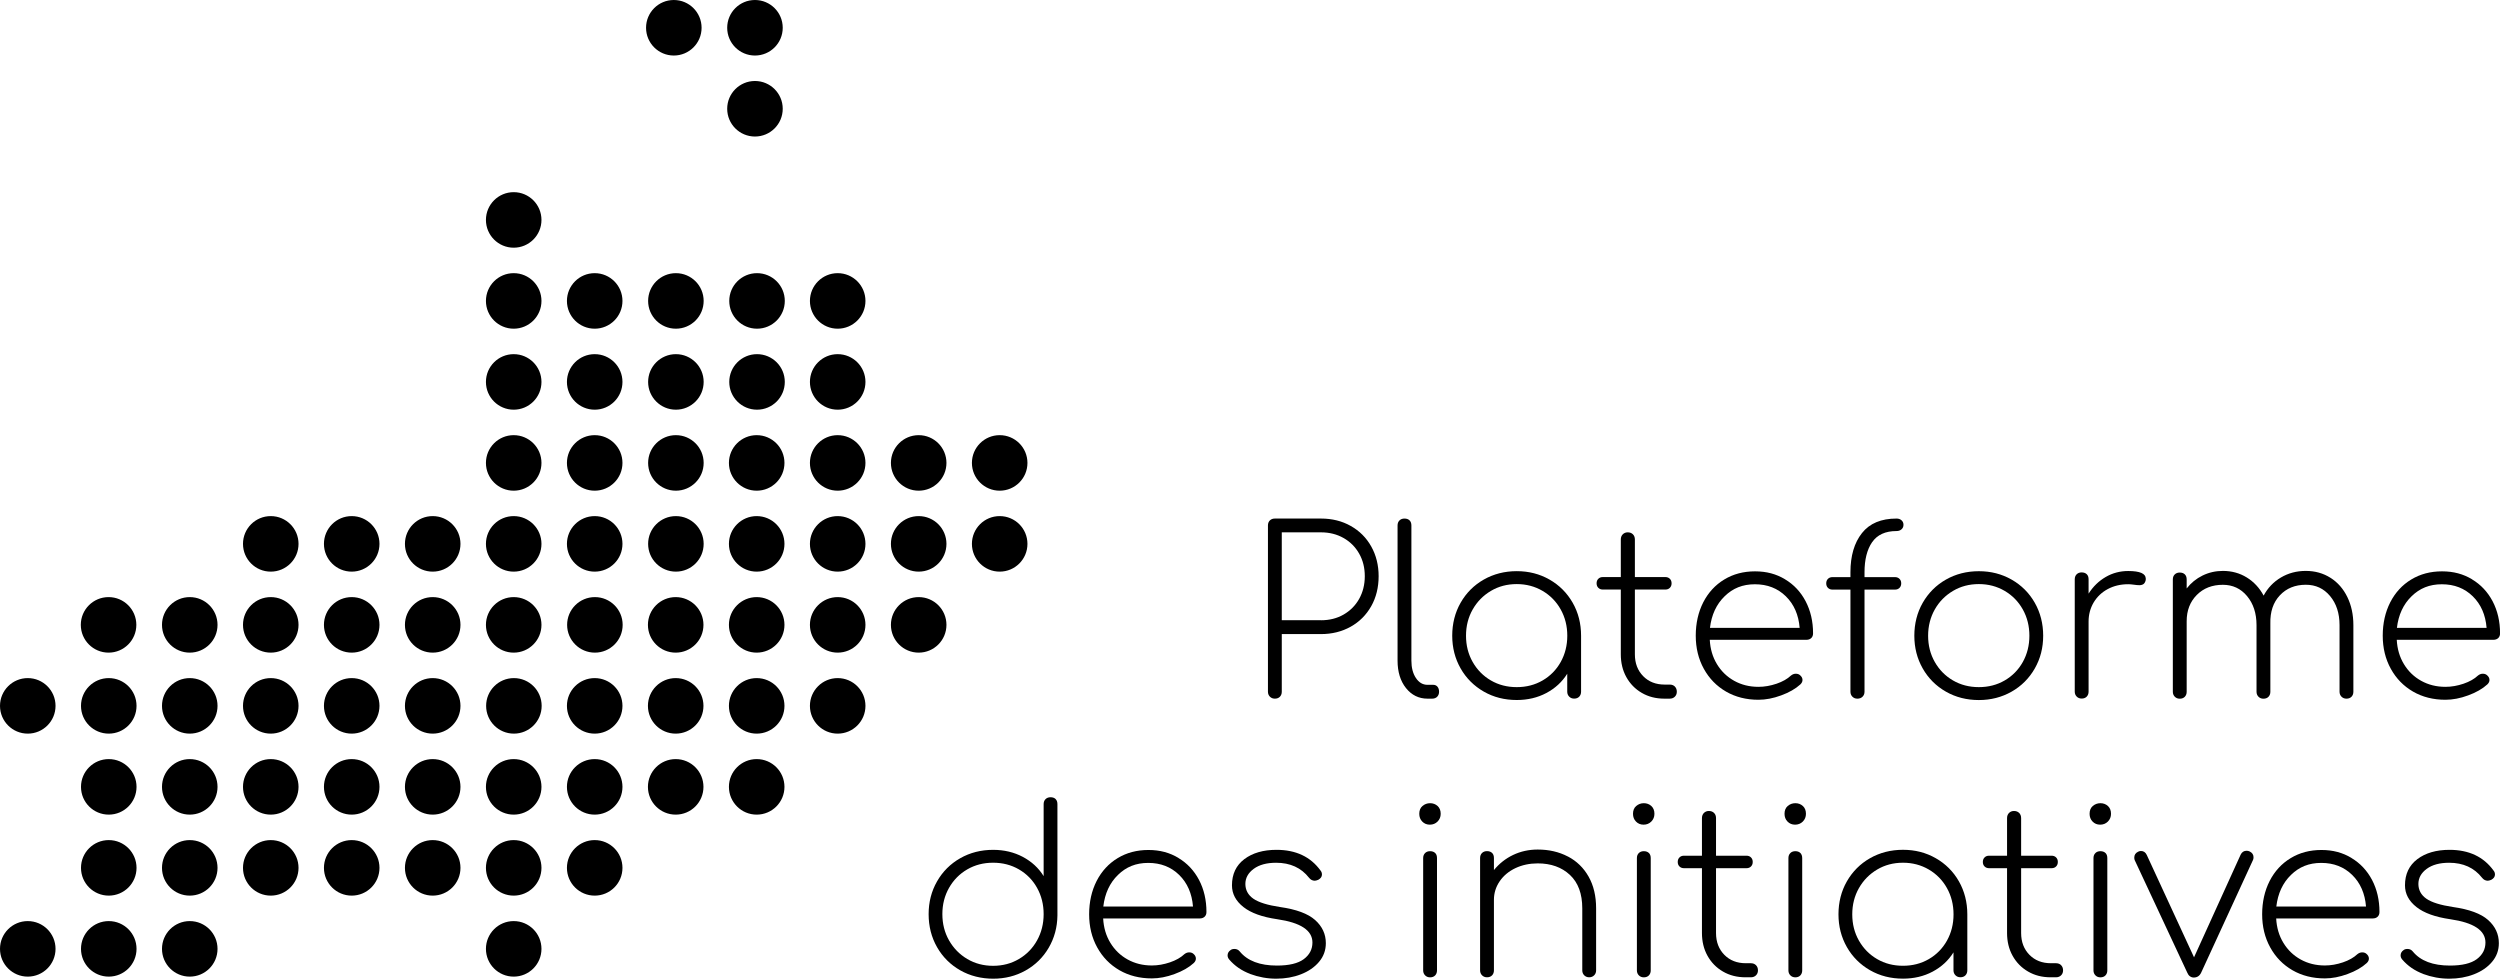 <?xml version="1.0" encoding="UTF-8"?><svg id="Calque_1" xmlns="http://www.w3.org/2000/svg" viewBox="0 0 520.39 203.72"><g><circle cx="123.79" cy="113.21" r="5.78"/><circle cx="140.69" cy="62.64" r="5.78"/><circle cx="140.69" cy="79.5" r="5.78"/><circle cx="157.58" cy="62.64" r="5.78"/><circle cx="157.58" cy="79.5" r="5.78"/><circle cx="140.69" cy="96.36" r="5.78"/><circle cx="140.69" cy="113.21" r="5.78"/><circle cx="123.83" cy="130.07" r="5.78"/><circle cx="106.97" cy="146.93" r="5.78"/></g><g><circle cx="106.93" cy="45.78" r="5.78"/><circle cx="106.93" cy="62.64" r="5.78"/><circle cx="157.15" cy="5.78" r="5.78"/><circle cx="157.15" cy="22.64" r="5.78"/><circle cx="140.26" cy="5.78" r="5.78"/><circle cx="123.79" cy="62.64" r="5.78"/><circle cx="174.37" cy="62.64" r="5.78"/><circle cx="106.93" cy="79.5" r="5.78"/><circle cx="123.79" cy="79.5" r="5.78"/><circle cx="174.37" cy="79.5" r="5.78"/><circle cx="106.93" cy="96.36" r="5.78"/><circle cx="123.79" cy="96.36" r="5.78"/><circle cx="157.51" cy="96.36" r="5.78"/><circle cx="174.37" cy="96.36" r="5.78"/><circle cx="191.23" cy="96.36" r="5.78"/><circle cx="208.09" cy="96.36" r="5.78"/><circle cx="56.36" cy="113.21" r="5.78"/><circle cx="73.21" cy="113.21" r="5.78"/><circle cx="90.07" cy="113.21" r="5.78"/><circle cx="106.93" cy="113.21" r="5.78"/><circle cx="157.51" cy="113.21" r="5.78"/><circle cx="174.37" cy="113.21" r="5.78"/><circle cx="191.23" cy="113.21" r="5.78"/><circle cx="208.09" cy="113.21" r="5.78"/><circle cx="39.5" cy="130.07" r="5.78"/><circle cx="22.6" cy="130.07" r="5.78"/><circle cx="56.36" cy="130.07" r="5.78"/><circle cx="73.21" cy="130.07" r="5.78"/><circle cx="90.07" cy="130.07" r="5.78"/><circle cx="106.93" cy="130.07" r="5.78"/><circle cx="140.65" cy="130.07" r="5.78"/><circle cx="157.51" cy="130.07" r="5.78"/><circle cx="174.37" cy="130.07" r="5.78"/><circle cx="191.23" cy="130.07" r="5.78"/><circle cx="5.78" cy="146.93" r="5.78"/><circle cx="22.64" cy="146.93" r="5.78"/><circle cx="39.5" cy="146.93" r="5.78"/><circle cx="56.36" cy="146.93" r="5.78"/><circle cx="73.21" cy="146.93" r="5.78"/><circle cx="90.07" cy="146.93" r="5.78"/><circle cx="123.79" cy="146.93" r="5.78"/><circle cx="140.65" cy="146.93" r="5.78"/><circle cx="157.51" cy="146.93" r="5.78"/><circle cx="174.37" cy="146.93" r="5.78"/><circle cx="22.64" cy="163.79" r="5.78"/><circle cx="39.5" cy="163.79" r="5.78"/><circle cx="56.36" cy="163.79" r="5.78"/><circle cx="73.21" cy="163.79" r="5.78"/><circle cx="90.07" cy="163.79" r="5.78"/><circle cx="106.93" cy="163.79" r="5.78"/><circle cx="123.79" cy="163.79" r="5.78"/><circle cx="140.65" cy="163.79" r="5.78"/><circle cx="157.51" cy="163.79" r="5.78"/><circle cx="22.64" cy="180.65" r="5.78"/><circle cx="39.5" cy="180.65" r="5.78"/><circle cx="56.36" cy="180.65" r="5.78"/><circle cx="73.21" cy="180.65" r="5.78"/><circle cx="90.07" cy="180.65" r="5.78"/><circle cx="106.93" cy="180.65" r="5.78"/><circle cx="123.79" cy="180.65" r="5.78"/><circle cx="5.78" cy="197.51" r="5.78"/><circle cx="22.64" cy="197.51" r="5.78"/><circle cx="39.5" cy="197.51" r="5.78"/><circle cx="106.93" cy="197.51" r="5.78"/></g><g><path d="M264.34,145.02c-.27-.27-.41-.62-.41-1.03v-34.61c0-.45,.14-.8,.41-1.06,.27-.26,.62-.38,1.03-.38h9.6c2.3,0,4.37,.51,6.19,1.54,1.82,1.02,3.25,2.45,4.27,4.27,1.02,1.82,1.54,3.89,1.54,6.19s-.51,4.42-1.54,6.24c-1.03,1.82-2.45,3.25-4.27,4.27-1.82,1.02-3.89,1.54-6.19,1.54h-8.16v12c0,.42-.13,.76-.38,1.03-.26,.27-.61,.41-1.06,.41-.42,0-.76-.14-1.03-.41Zm10.63-15.91c1.76,0,3.33-.39,4.7-1.18s2.46-1.87,3.24-3.26,1.18-2.97,1.18-4.73-.39-3.33-1.18-4.71c-.78-1.38-1.86-2.46-3.24-3.24-1.38-.78-2.94-1.18-4.7-1.18h-8.16v18.29h8.16Z"/><path d="M292.66,143.22c-1.17-1.47-1.75-3.38-1.75-5.71v-28.13c0-.45,.14-.8,.41-1.06,.27-.26,.62-.38,1.03-.38,.45,0,.8,.13,1.06,.38,.26,.26,.38,.61,.38,1.06v28.13c0,1.47,.31,2.68,.94,3.62,.62,.94,1.43,1.42,2.42,1.42h1.2c.35,0,.64,.13,.86,.38,.22,.26,.34,.61,.34,1.06,0,.42-.13,.76-.38,1.03-.26,.27-.61,.41-1.06,.41h-.96c-1.82,0-3.32-.74-4.49-2.21Z"/><path d="M322.54,120.64c2.05,1.17,3.65,2.78,4.82,4.82,1.17,2.05,1.75,4.34,1.75,6.86v11.66c0,.42-.13,.76-.38,1.03-.26,.27-.61,.41-1.06,.41-.42,0-.76-.14-1.03-.41-.27-.27-.41-.62-.41-1.03v-3.74c-1.06,1.7-2.5,3.03-4.34,4.01-1.84,.98-3.9,1.46-6.17,1.46-2.53,0-4.82-.58-6.86-1.75s-3.66-2.78-4.82-4.82c-1.17-2.05-1.75-4.32-1.75-6.82s.58-4.82,1.75-6.86c1.17-2.05,2.78-3.66,4.82-4.82s4.34-1.75,6.86-1.75,4.77,.58,6.82,1.75Zm-1.44,21c1.6-.93,2.86-2.21,3.77-3.84,.91-1.63,1.37-3.46,1.37-5.47s-.46-3.84-1.37-5.47-2.17-2.92-3.77-3.86c-1.6-.94-3.39-1.42-5.38-1.42s-3.78,.47-5.38,1.42c-1.6,.95-2.86,2.23-3.79,3.86-.93,1.63-1.39,3.46-1.39,5.47s.46,3.84,1.39,5.47c.93,1.63,2.19,2.91,3.79,3.84,1.6,.93,3.39,1.39,5.38,1.39s3.78-.46,5.38-1.39Z"/><path d="M348.63,142.91c.27,.27,.41,.63,.41,1.08,0,.42-.14,.76-.41,1.03s-.63,.41-1.08,.41h-1.1c-1.76,0-3.33-.4-4.7-1.2-1.38-.8-2.45-1.9-3.22-3.29-.77-1.39-1.15-2.97-1.15-4.73v-13.49h-3.74c-.38,0-.7-.12-.94-.36-.24-.24-.36-.55-.36-.94s.12-.7,.36-.94c.24-.24,.55-.36,.94-.36h3.74v-7.82c0-.45,.14-.81,.41-1.08s.62-.41,1.03-.41c.45,0,.81,.14,1.08,.41,.27,.27,.41,.63,.41,1.08v7.82h6.34c.38,0,.7,.12,.94,.36,.24,.24,.36,.55,.36,.94s-.12,.7-.36,.94c-.24,.24-.55,.36-.94,.36h-6.34v13.49c0,1.86,.58,3.37,1.73,4.54,1.15,1.17,2.64,1.75,4.46,1.75h1.06c.45,0,.81,.14,1.08,.41Z"/><path d="M371.57,120.59c1.84,1.1,3.27,2.63,4.29,4.58,1.02,1.95,1.54,4.18,1.54,6.67,0,.42-.13,.74-.38,.98-.26,.24-.59,.36-1.01,.36h-20.11c.1,1.89,.59,3.58,1.49,5.06,.9,1.49,2.1,2.65,3.6,3.48,1.5,.83,3.18,1.25,5.04,1.25,1.25,0,2.5-.22,3.77-.65,1.26-.43,2.26-1,3-1.7,.32-.26,.66-.38,1.01-.38s.64,.1,.86,.29c.35,.29,.53,.62,.53,1.01,0,.32-.14,.62-.43,.91-1.02,.93-2.36,1.7-4.01,2.3-1.65,.61-3.22,.91-4.73,.91-2.53,0-4.78-.57-6.74-1.7-1.97-1.14-3.51-2.72-4.63-4.75-1.12-2.03-1.68-4.33-1.68-6.89s.52-4.9,1.56-6.94c1.04-2.03,2.5-3.62,4.37-4.75,1.87-1.14,4.01-1.7,6.41-1.7s4.42,.55,6.26,1.66Zm-12.58,3.53c-1.71,1.66-2.73,3.86-3.05,6.58h18.67c-.22-2.72-1.18-4.91-2.88-6.58-1.7-1.66-3.84-2.5-6.43-2.5s-4.6,.83-6.31,2.5Z"/><path d="M389.69,112.86c-1.06,1.55-1.58,3.64-1.58,6.26v1.01h6.34c.38,0,.7,.12,.94,.36,.24,.24,.36,.55,.36,.94s-.12,.7-.36,.94c-.24,.24-.55,.36-.94,.36h-6.34v21.26c0,.42-.14,.76-.41,1.03s-.63,.41-1.08,.41c-.42,0-.76-.14-1.03-.41-.27-.27-.41-.62-.41-1.03v-21.26h-3.74c-.38,0-.7-.12-.94-.36-.24-.24-.36-.55-.36-.94s.12-.7,.36-.94c.24-.24,.55-.36,.94-.36h3.74v-1.01c0-3.42,.8-6.14,2.4-8.16,1.6-2.02,4-3.02,7.2-3.02,.42,0,.76,.12,1.03,.36,.27,.24,.41,.55,.41,.94s-.14,.7-.41,.94c-.27,.24-.62,.36-1.03,.36-2.34,0-4.03,.78-5.09,2.33Z"/><path d="M405.05,143.97c-2.05-1.17-3.66-2.78-4.82-4.82-1.17-2.05-1.75-4.32-1.75-6.82s.58-4.82,1.75-6.86,2.78-3.66,4.82-4.82c2.05-1.17,4.34-1.75,6.86-1.75s4.77,.58,6.82,1.75,3.66,2.78,4.82,4.82,1.75,4.34,1.75,6.86-.58,4.77-1.75,6.82c-1.17,2.05-2.78,3.66-4.82,4.82s-4.32,1.75-6.82,1.75-4.82-.58-6.86-1.75Zm12.24-2.33c1.6-.93,2.86-2.21,3.77-3.84,.91-1.63,1.37-3.46,1.37-5.47s-.46-3.84-1.37-5.47-2.17-2.92-3.77-3.86c-1.6-.94-3.39-1.42-5.38-1.42s-3.78,.47-5.38,1.42c-1.6,.95-2.87,2.23-3.79,3.86s-1.39,3.46-1.39,5.47,.46,3.84,1.39,5.47c.93,1.63,2.19,2.91,3.79,3.84,1.6,.93,3.39,1.39,5.38,1.39s3.78-.46,5.38-1.39Z"/><path d="M446.67,120.47c0,.16-.02,.29-.05,.38-.1,.35-.25,.6-.46,.74-.21,.14-.49,.22-.84,.22-.29,0-.66-.03-1.13-.1s-.86-.1-1.18-.1c-1.6,0-3.02,.34-4.27,1.01s-2.22,1.6-2.93,2.78c-.7,1.19-1.06,2.51-1.06,3.98v14.59c0,.42-.13,.76-.38,1.03-.26,.27-.61,.41-1.06,.41-.42,0-.76-.14-1.03-.41-.27-.27-.41-.62-.41-1.03v-23.38c0-.45,.14-.8,.41-1.06s.62-.38,1.03-.38c.45,0,.8,.13,1.06,.38s.38,.61,.38,1.06v2.98c.93-1.47,2.11-2.62,3.55-3.46s3.01-1.25,4.7-1.25c2.43,0,3.65,.53,3.65,1.58Z"/><path d="M485.12,120.28c1.5,.96,2.67,2.3,3.5,4.01s1.25,3.66,1.25,5.83v13.87c0,.42-.13,.76-.38,1.03-.26,.27-.61,.41-1.06,.41-.42,0-.76-.14-1.03-.41-.27-.27-.41-.62-.41-1.03v-13.87c0-2.46-.66-4.48-1.97-6.05-1.31-1.57-2.99-2.35-5.04-2.35-2.24,0-4.05,.74-5.42,2.21-1.38,1.47-2.03,3.42-1.97,5.86v14.21c0,.42-.13,.76-.38,1.03-.26,.27-.61,.41-1.06,.41-.42,0-.76-.14-1.03-.41-.27-.27-.41-.62-.41-1.03v-13.87c0-2.46-.66-4.48-1.97-6.05-1.31-1.57-2.99-2.35-5.04-2.35-2.21,0-4.02,.7-5.42,2.11s-2.11,3.23-2.11,5.47v14.69c0,.42-.13,.76-.38,1.03-.26,.27-.61,.41-1.06,.41-.42,0-.76-.14-1.03-.41-.27-.27-.41-.62-.41-1.03v-23.38c0-.45,.13-.8,.41-1.06,.27-.26,.62-.38,1.03-.38,.45,0,.8,.13,1.06,.38,.26,.26,.38,.61,.38,1.06v1.87c.9-1.15,2-2.05,3.31-2.69s2.72-.96,4.22-.96c1.86,0,3.52,.46,4.99,1.37,1.47,.91,2.64,2.17,3.5,3.77,.86-1.6,2.06-2.86,3.6-3.77s3.26-1.37,5.18-1.37,3.63,.48,5.14,1.44Z"/><path d="M514.56,120.59c1.84,1.1,3.27,2.63,4.3,4.58,1.02,1.95,1.54,4.18,1.54,6.67,0,.42-.13,.74-.38,.98-.26,.24-.59,.36-1.01,.36h-20.11c.1,1.89,.59,3.58,1.49,5.06,.9,1.49,2.1,2.65,3.6,3.48,1.5,.83,3.18,1.25,5.04,1.25,1.25,0,2.5-.22,3.77-.65,1.26-.43,2.26-1,3-1.7,.32-.26,.66-.38,1.01-.38s.64,.1,.86,.29c.35,.29,.53,.62,.53,1.01,0,.32-.14,.62-.43,.91-1.02,.93-2.36,1.7-4.01,2.3-1.65,.61-3.22,.91-4.73,.91-2.53,0-4.78-.57-6.74-1.7-1.97-1.14-3.51-2.72-4.63-4.75-1.12-2.03-1.68-4.33-1.68-6.89s.52-4.9,1.56-6.94c1.04-2.03,2.5-3.62,4.37-4.75,1.87-1.14,4.01-1.7,6.41-1.7s4.42,.55,6.26,1.66Zm-12.58,3.53c-1.71,1.66-2.73,3.86-3.05,6.58h18.67c-.22-2.72-1.18-4.91-2.88-6.58-1.7-1.66-3.84-2.5-6.43-2.5s-4.6,.83-6.31,2.5Z"/><path d="M219.73,166.33c.26,.26,.38,.61,.38,1.06v23.18c-.03,2.46-.64,4.7-1.82,6.72-1.18,2.02-2.79,3.59-4.82,4.73-2.03,1.14-4.28,1.7-6.74,1.7s-4.82-.58-6.86-1.75c-2.05-1.17-3.66-2.78-4.82-4.82-1.17-2.05-1.75-4.34-1.75-6.86s.58-4.77,1.75-6.82c1.17-2.05,2.78-3.66,4.82-4.82,2.05-1.17,4.34-1.75,6.86-1.75,2.27,0,4.33,.49,6.17,1.46,1.84,.98,3.29,2.31,4.34,4.01v-14.98c0-.45,.14-.8,.41-1.06,.27-.26,.62-.38,1.03-.38,.45,0,.8,.13,1.06,.38Zm-7.63,33.29c1.6-.94,2.86-2.23,3.77-3.87,.91-1.63,1.37-3.46,1.37-5.47s-.46-3.84-1.37-5.47-2.17-2.91-3.77-3.84-3.39-1.39-5.38-1.39-3.78,.46-5.38,1.39c-1.6,.93-2.86,2.21-3.79,3.84-.93,1.63-1.39,3.46-1.39,5.47s.46,3.84,1.39,5.47c.93,1.63,2.19,2.92,3.79,3.87,1.6,.94,3.39,1.42,5.38,1.42s3.78-.47,5.38-1.42Z"/><path d="M245.29,178.59c1.84,1.1,3.27,2.63,4.3,4.58,1.02,1.95,1.54,4.18,1.54,6.67,0,.42-.13,.74-.38,.98-.26,.24-.59,.36-1.01,.36h-20.11c.1,1.89,.59,3.58,1.49,5.06,.9,1.49,2.1,2.65,3.6,3.48,1.5,.83,3.18,1.25,5.04,1.25,1.25,0,2.5-.22,3.77-.65,1.26-.43,2.26-1,3-1.7,.32-.26,.66-.38,1.01-.38s.64,.1,.86,.29c.35,.29,.53,.62,.53,1.01,0,.32-.14,.62-.43,.91-1.02,.93-2.36,1.7-4.01,2.3-1.65,.61-3.22,.91-4.73,.91-2.53,0-4.78-.57-6.74-1.7-1.97-1.14-3.51-2.72-4.63-4.75-1.12-2.03-1.68-4.33-1.68-6.89s.52-4.9,1.56-6.94c1.04-2.03,2.5-3.62,4.37-4.75,1.87-1.14,4.01-1.7,6.41-1.7s4.42,.55,6.26,1.66Zm-12.58,3.53c-1.71,1.66-2.73,3.86-3.05,6.58h18.67c-.22-2.72-1.18-4.91-2.88-6.58-1.7-1.66-3.84-2.5-6.43-2.5s-4.6,.83-6.31,2.5Z"/><path d="M260.24,202.73c-1.76-.66-3.22-1.66-4.37-3-.22-.26-.34-.54-.34-.86,0-.45,.21-.82,.62-1.1,.19-.16,.46-.24,.82-.24,.45,0,.82,.18,1.1,.53,1.6,1.95,4.18,2.93,7.73,2.93,2.53,0,4.39-.45,5.59-1.34,1.2-.9,1.8-2.05,1.8-3.46,0-2.53-2.45-4.14-7.34-4.85-3.1-.45-5.45-1.29-7.03-2.54s-2.38-2.75-2.38-4.51c0-2.34,.86-4.15,2.57-5.45,1.71-1.29,3.94-1.94,6.7-1.94,4.03,0,7.09,1.44,9.17,4.32,.19,.22,.29,.5,.29,.82,0,.45-.26,.82-.77,1.1-.32,.13-.56,.19-.72,.19-.48,0-.88-.21-1.2-.62-1.63-2.08-3.92-3.12-6.86-3.12-1.95,0-3.5,.42-4.66,1.27-1.15,.85-1.73,1.9-1.73,3.14s.55,2.3,1.66,3.07,2.95,1.34,5.54,1.73c3.39,.48,5.83,1.38,7.32,2.71,1.49,1.33,2.23,2.94,2.23,4.82,0,1.47-.47,2.77-1.42,3.89-.94,1.12-2.2,1.98-3.77,2.59-1.57,.61-3.28,.91-5.14,.91s-3.66-.33-5.42-.98Z"/><path d="M296.05,171.01c-.42-.43-.62-.97-.62-1.61,0-.7,.22-1.25,.67-1.63s.98-.58,1.58-.58,1.13,.19,1.56,.58,.65,.93,.65,1.63c0,.64-.22,1.18-.65,1.61-.43,.43-.97,.65-1.61,.65s-1.17-.22-1.58-.65Zm.6,32.02c-.27-.27-.41-.62-.41-1.03v-23.38c0-.45,.14-.8,.41-1.06,.27-.26,.62-.38,1.03-.38,.45,0,.8,.13,1.06,.38s.38,.61,.38,1.06v23.38c0,.42-.13,.76-.38,1.03-.26,.27-.61,.41-1.06,.41-.42,0-.76-.14-1.03-.41Z"/><path d="M326.36,178.28c1.84,.96,3.28,2.36,4.32,4.2,1.04,1.84,1.56,4.04,1.56,6.6v12.91c0,.42-.14,.76-.41,1.03-.27,.27-.62,.41-1.03,.41s-.76-.14-1.03-.41c-.27-.27-.41-.62-.41-1.03v-12.91c0-3.04-.86-5.36-2.57-6.96-1.71-1.6-3.95-2.4-6.7-2.4-1.7,0-3.24,.33-4.63,.98-1.39,.66-2.49,1.57-3.29,2.74-.8,1.17-1.2,2.46-1.2,3.86v14.69c0,.42-.13,.76-.38,1.03-.26,.27-.61,.41-1.06,.41-.42,0-.76-.14-1.03-.41-.27-.27-.41-.62-.41-1.03v-23.38c0-.45,.14-.8,.41-1.06s.62-.38,1.03-.38c.45,0,.8,.13,1.06,.38s.38,.61,.38,1.06v2.5c1.09-1.34,2.42-2.39,3.98-3.14,1.57-.75,3.28-1.13,5.13-1.13,2.34,0,4.42,.48,6.26,1.44Z"/><path d="M340.54,171.01c-.42-.43-.62-.97-.62-1.61,0-.7,.22-1.25,.67-1.63s.98-.58,1.58-.58,1.13,.19,1.56,.58,.65,.93,.65,1.63c0,.64-.22,1.18-.65,1.61-.43,.43-.97,.65-1.61,.65s-1.17-.22-1.58-.65Zm.6,32.02c-.27-.27-.41-.62-.41-1.03v-23.38c0-.45,.13-.8,.41-1.06,.27-.26,.62-.38,1.03-.38,.45,0,.8,.13,1.06,.38,.26,.26,.38,.61,.38,1.06v23.38c0,.42-.13,.76-.38,1.03-.26,.27-.61,.41-1.06,.41-.42,0-.76-.14-1.03-.41Z"/><path d="M365.52,200.91c.27,.27,.41,.63,.41,1.08,0,.42-.14,.76-.41,1.03-.27,.27-.63,.41-1.08,.41h-1.1c-1.76,0-3.33-.4-4.7-1.2-1.38-.8-2.45-1.9-3.22-3.29-.77-1.39-1.15-2.97-1.15-4.73v-13.49h-3.74c-.38,0-.7-.12-.94-.36-.24-.24-.36-.55-.36-.94s.12-.7,.36-.94c.24-.24,.55-.36,.94-.36h3.74v-7.82c0-.45,.14-.81,.41-1.08,.27-.27,.62-.41,1.03-.41,.45,0,.81,.14,1.08,.41,.27,.27,.41,.63,.41,1.08v7.82h6.34c.38,0,.7,.12,.94,.36,.24,.24,.36,.55,.36,.94s-.12,.7-.36,.94c-.24,.24-.55,.36-.94,.36h-6.34v13.49c0,1.86,.58,3.37,1.73,4.54,1.15,1.17,2.64,1.75,4.46,1.75h1.05c.45,0,.81,.14,1.08,.41Z"/><path d="M372.08,171.01c-.42-.43-.62-.97-.62-1.61,0-.7,.22-1.25,.67-1.63,.45-.38,.97-.58,1.58-.58s1.13,.19,1.56,.58c.43,.38,.65,.93,.65,1.63,0,.64-.22,1.18-.65,1.61s-.97,.65-1.61,.65-1.17-.22-1.58-.65Zm.6,32.02c-.27-.27-.41-.62-.41-1.03v-23.38c0-.45,.14-.8,.41-1.06s.62-.38,1.03-.38c.45,0,.8,.13,1.05,.38s.38,.61,.38,1.06v23.38c0,.42-.13,.76-.38,1.03-.26,.27-.61,.41-1.05,.41-.42,0-.76-.14-1.03-.41Z"/><path d="M402.94,178.64c2.05,1.17,3.66,2.78,4.82,4.82s1.75,4.34,1.75,6.86v11.66c0,.42-.13,.76-.38,1.03-.26,.27-.61,.41-1.06,.41-.42,0-.76-.14-1.03-.41-.27-.27-.41-.62-.41-1.03v-3.74c-1.06,1.7-2.5,3.03-4.34,4.01-1.84,.98-3.9,1.46-6.17,1.46-2.53,0-4.82-.58-6.86-1.75s-3.66-2.78-4.82-4.82c-1.17-2.05-1.75-4.32-1.75-6.82s.58-4.82,1.75-6.86,2.78-3.66,4.82-4.82,4.34-1.75,6.86-1.75,4.77,.58,6.82,1.75Zm-1.44,21c1.6-.93,2.86-2.21,3.77-3.84,.91-1.63,1.37-3.46,1.37-5.47s-.46-3.84-1.37-5.47-2.17-2.92-3.77-3.86c-1.6-.94-3.39-1.42-5.38-1.42s-3.78,.47-5.38,1.42c-1.6,.95-2.86,2.23-3.79,3.86-.93,1.63-1.39,3.46-1.39,5.47s.46,3.84,1.39,5.47c.93,1.63,2.19,2.91,3.79,3.84,1.6,.93,3.39,1.39,5.38,1.39s3.78-.46,5.38-1.39Z"/><path d="M429.03,200.91c.27,.27,.41,.63,.41,1.08,0,.42-.14,.76-.41,1.03-.27,.27-.63,.41-1.08,.41h-1.1c-1.76,0-3.33-.4-4.7-1.2-1.38-.8-2.45-1.9-3.22-3.29-.77-1.39-1.15-2.97-1.15-4.73v-13.49h-3.74c-.38,0-.7-.12-.94-.36-.24-.24-.36-.55-.36-.94s.12-.7,.36-.94c.24-.24,.55-.36,.94-.36h3.74v-7.82c0-.45,.14-.81,.41-1.08s.62-.41,1.03-.41c.45,0,.81,.14,1.08,.41,.27,.27,.41,.63,.41,1.08v7.82h6.34c.38,0,.7,.12,.94,.36,.24,.24,.36,.55,.36,.94s-.12,.7-.36,.94c-.24,.24-.55,.36-.94,.36h-6.34v13.49c0,1.86,.58,3.37,1.73,4.54,1.15,1.17,2.64,1.75,4.46,1.75h1.06c.45,0,.81,.14,1.08,.41Z"/><path d="M435.58,171.01c-.42-.43-.62-.97-.62-1.61,0-.7,.22-1.25,.67-1.63s.98-.58,1.58-.58,1.13,.19,1.56,.58,.65,.93,.65,1.63c0,.64-.22,1.18-.65,1.61-.43,.43-.97,.65-1.61,.65s-1.17-.22-1.58-.65Zm.6,32.02c-.27-.27-.41-.62-.41-1.03v-23.38c0-.45,.14-.8,.41-1.06,.27-.26,.62-.38,1.03-.38,.45,0,.8,.13,1.06,.38s.38,.61,.38,1.06v23.38c0,.42-.13,.76-.38,1.03-.26,.27-.61,.41-1.06,.41-.42,0-.76-.14-1.03-.41Z"/><path d="M469.08,178.47c0,.22-.03,.4-.1,.53l-10.8,23.47c-.32,.67-.83,1.01-1.54,1.01-.29,0-.55-.09-.79-.26s-.42-.42-.55-.74l-10.94-23.42c-.06-.13-.1-.3-.1-.53,0-.58,.27-.99,.82-1.25,.19-.1,.38-.14,.58-.14,.54,0,.94,.27,1.2,.82l9.84,21.31,9.7-21.36c.26-.54,.67-.82,1.25-.82,.22,0,.43,.05,.62,.14,.54,.26,.82,.67,.82,1.25Z"/><path d="M489.46,178.59c1.84,1.1,3.27,2.63,4.3,4.58,1.02,1.95,1.54,4.18,1.54,6.67,0,.42-.13,.74-.38,.98-.26,.24-.59,.36-1.01,.36h-20.11c.1,1.89,.59,3.58,1.49,5.06,.9,1.49,2.1,2.65,3.6,3.48,1.5,.83,3.18,1.25,5.04,1.25,1.25,0,2.5-.22,3.77-.65,1.26-.43,2.26-1,3-1.7,.32-.26,.66-.38,1.01-.38s.64,.1,.86,.29c.35,.29,.53,.62,.53,1.01,0,.32-.14,.62-.43,.91-1.02,.93-2.36,1.7-4.01,2.3-1.65,.61-3.22,.91-4.73,.91-2.53,0-4.78-.57-6.74-1.7-1.97-1.14-3.51-2.72-4.63-4.75-1.12-2.03-1.68-4.33-1.68-6.89s.52-4.9,1.56-6.94c1.04-2.03,2.5-3.62,4.37-4.75,1.87-1.14,4.01-1.7,6.41-1.7s4.42,.55,6.26,1.66Zm-12.58,3.53c-1.71,1.66-2.73,3.86-3.05,6.58h18.67c-.22-2.72-1.18-4.91-2.88-6.58-1.7-1.66-3.84-2.5-6.43-2.5s-4.6,.83-6.31,2.5Z"/><path d="M504.41,202.73c-1.76-.66-3.22-1.66-4.37-3-.22-.26-.34-.54-.34-.86,0-.45,.21-.82,.62-1.1,.19-.16,.46-.24,.82-.24,.45,0,.82,.18,1.1,.53,1.6,1.95,4.18,2.93,7.73,2.93,2.53,0,4.39-.45,5.59-1.34,1.2-.9,1.8-2.05,1.8-3.46,0-2.53-2.45-4.14-7.34-4.85-3.1-.45-5.45-1.29-7.03-2.54s-2.38-2.75-2.38-4.51c0-2.34,.86-4.15,2.57-5.45,1.71-1.29,3.94-1.94,6.7-1.94,4.03,0,7.09,1.44,9.17,4.32,.19,.22,.29,.5,.29,.82,0,.45-.26,.82-.77,1.1-.32,.13-.56,.19-.72,.19-.48,0-.88-.21-1.2-.62-1.63-2.08-3.92-3.12-6.86-3.12-1.95,0-3.5,.42-4.66,1.27-1.15,.85-1.73,1.9-1.73,3.14s.55,2.3,1.66,3.07c1.1,.77,2.95,1.34,5.54,1.73,3.39,.48,5.83,1.38,7.32,2.71,1.49,1.33,2.23,2.94,2.23,4.82,0,1.47-.47,2.77-1.42,3.89-.94,1.12-2.2,1.98-3.77,2.59-1.57,.61-3.28,.91-5.14,.91s-3.67-.33-5.42-.98Z"/></g></svg>